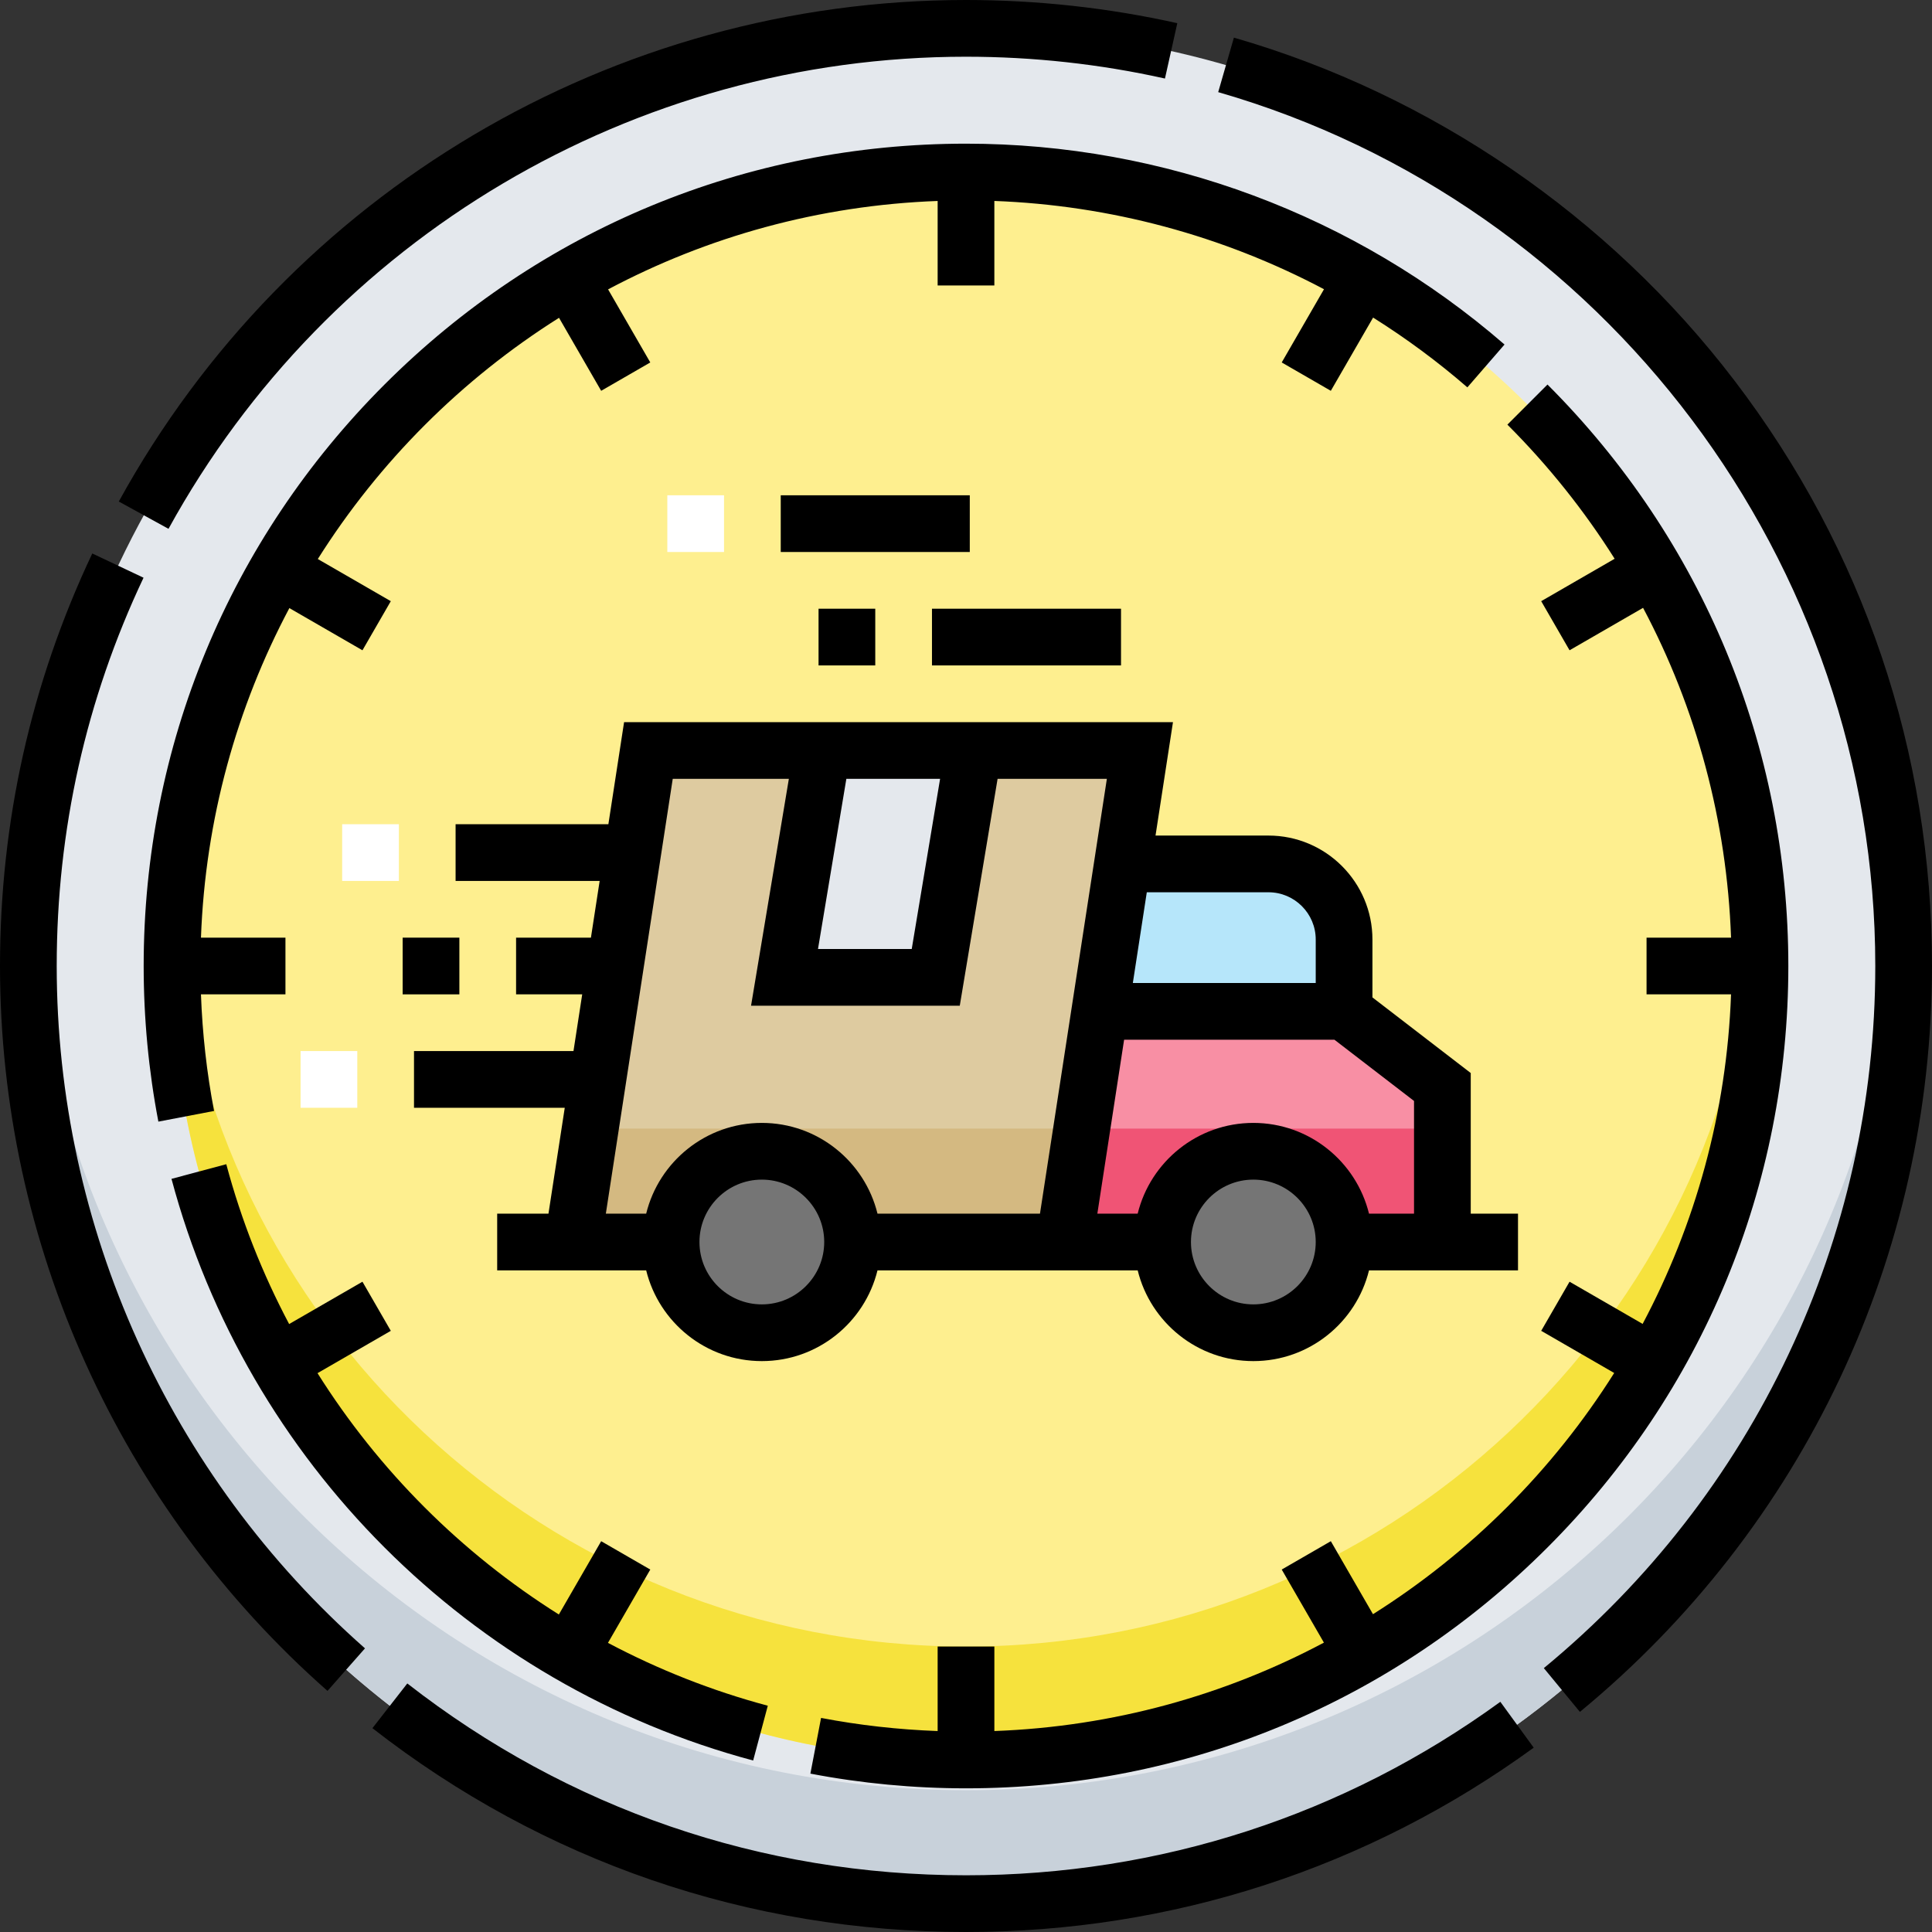 <svg id="Capa_1" enable-background="new 0 0 511 511" height="512" viewBox="0 0 511 511" width="512" xmlns="http://www.w3.org/2000/svg"><rect x="0" y="0" width="511" height="511" fill="#333333" stroke="none"/><g><g id="Filled_1_"><circle cx="255.5" cy="255.5" fill="#e4e8ed" r="248"/><path d="m255.5 473.5c-131.928 0-239.778-103.02-247.535-233-.296 4.964-.465 9.962-.465 15 0 136.967 111.033 248 248 248s248-111.033 248-248c0-5.038-.168-10.036-.465-15-7.757 129.98-115.607 233-247.535 233z" fill="#c8d1da"/><circle cx="255.5" cy="255.5" fill="#feef8f" r="210"/><path d="m255.5 435.5c-110.935 0-201.768-86.022-209.461-195-.35 4.956-.539 9.956-.539 15 0 115.98 94.02 210 210 210s210-94.02 210-210c0-5.044-.189-10.044-.539-15-7.693 108.978-98.526 195-209.461 195z" fill="#f6e23d"/><path d="m355.5 248.5c0-11.046-8.954-20-20-20h-40l-5.46 39h65.46z" fill="#b6e6fa"/><path d="m355.5 267.5h-65.46l-8.54 61h100v-41z" fill="#f88fa4"/><path d="m281.5 328.5h100v-30h-95.8z" fill="#f05475"/><path d="m281.5 328.5h-130l20-130h130z" fill="#decba0"/><path d="m156.115 298.5-4.615 30h130l4.615-30z" fill="#d4b981"/><path d="m247.5 258.5h-40l10-60h40z" fill="#e4e8ed"/><g fill="#757575"><circle cx="201.5" cy="328.5" r="24"/><circle cx="331.5" cy="328.5" r="24"/></g></g><g fill="#fff"><path d="m79.5 278h15v15h-15z"/><path d="m90.5 218h15v15h-15z"/><path d="m176.5 131h15v15h-15z"/></g><g id="Outline_1_"><path d="m106.5 248h15v15h-15z"/><path d="m389 283.807-26-20v-15.307c0-15.164-12.336-27.5-27.5-27.5h-29.873l4.615-30h-145.177l-4.154 27h-40.411v15h38.104l-2.308 15h-19.796v15h17.489l-2.308 15h-42.181v15h39.873l-4.308 28h-13.565v15h39.409c3.374 13.759 15.806 24 30.591 24s27.216-10.241 30.591-24h68.819c3.374 13.759 15.806 24 30.591 24s27.216-10.241 30.591-24h39.408v-15h-12.5zm-85.681-47.807h32.181c6.893 0 12.5 5.607 12.5 12.5v11.5h-48.373zm-79.465-30h24.793l-7.5 45h-24.793zm-22.354 139c-9.098 0-16.5-7.402-16.5-16.5s7.402-16.5 16.5-16.5 16.5 7.402 16.5 16.5-7.402 16.5-16.5 16.5zm30.591-24c-3.374-13.759-15.806-24-30.591-24s-27.216 10.241-30.591 24h-10.667l17.693-115h30.712l-10 60h55.207l10-60h28.904l-17.692 115zm99.409 24c-9.098 0-16.5-7.402-16.5-16.5s7.402-16.5 16.5-16.5 16.5 7.402 16.5 16.5-7.402 16.5-16.5 16.5zm42.5-24h-11.909c-3.374-13.759-15.806-24-30.591-24s-27.216 10.241-30.591 24h-10.667l7.077-46h55.63l21.051 16.193z"/><path d="m206.5 131h50v15h-50z"/><path d="m216.5 161h15v15h-15z"/><path d="m246.5 161h50v15h-50z"/><path d="m255.5 15c17.754 0 35.458 1.942 52.623 5.772l3.267-14.64c-18.235-4.069-37.039-6.132-55.89-6.132-93.266 0-179.128 50.828-224.079 132.648l13.146 7.223c42.316-77.023 123.141-124.871 210.933-124.871z"/><path d="m458.666 100.547c-33.14-43.387-80.127-75.56-132.308-90.592l-4.152 14.414c102.327 29.478 173.794 124.522 173.794 231.131 0 72.111-31.954 139.798-87.668 185.705l9.539 11.576c59.185-48.766 93.129-120.673 93.129-197.281 0-56.548-18.097-110.13-52.334-154.953z"/><path d="m15 255.5c0-35.926 7.727-70.479 22.965-102.697l-13.56-6.413c-16.194 34.239-24.405 70.949-24.405 109.11 0 73.325 31.571 143.208 86.618 191.731l9.919-11.253c-51.818-45.676-81.537-111.458-81.537-180.478z"/><path d="m255.5 496c-54.11 0-105.209-17.546-147.773-50.74l-9.225 11.828c45.225 35.269 99.514 53.912 156.998 53.912 54.387 0 106.31-16.86 150.155-48.756l-8.824-12.13c-41.265 30.019-90.136 45.886-141.331 45.886z"/><path d="m101.704 101.704c-41.08 41.081-63.704 95.7-63.704 153.796 0 13.835 1.309 27.684 3.89 41.16l14.732-2.822c-1.938-10.114-3.091-20.456-3.471-30.837h22.349v-15h-22.347c1.149-31.389 9.473-60.974 23.383-87.165l19.329 11.16 7.5-12.99-19.308-11.148c16.217-25.737 38.063-47.583 63.8-63.8l11.148 19.308 12.99-7.5-11.16-19.329c26.19-13.91 55.775-22.234 87.164-23.383v22.346h15v-22.35c30.621 1.133 60.408 9.183 87.188 23.346l-11.183 19.369 12.99 7.5 11.183-19.369c8.725 5.479 17.066 11.639 24.931 18.46l9.828-11.332c-39.499-34.257-90.085-53.124-142.436-53.124-58.096 0-112.715 22.624-153.796 63.704z"/><path d="m248 435.5v22.349c-10.382-.38-20.724-1.534-30.836-3.471l-2.822 14.732c13.474 2.581 27.322 3.89 41.159 3.89 58.096 0 112.715-22.624 153.796-63.704 41.079-41.081 63.703-95.7 63.703-153.796 0-58.095-22.623-112.712-63.701-153.793l-10.606 10.606c10.877 10.877 20.359 22.776 28.366 35.477l-19.424 11.215 7.5 12.99 19.444-11.226c14.158 26.683 22.154 56.351 23.271 87.231h-22.35v15h22.347c-1.149 31.389-9.473 60.974-23.383 87.165l-19.329-11.16-7.5 12.99 19.308 11.148c-16.217 25.737-38.063 47.583-63.8 63.8l-11.148-19.308-12.99 7.5 11.16 19.329c-26.19 13.91-55.775 22.234-87.164 23.383v-22.347z"/><path d="m95.865 339.005-19.389 11.195c-7.041-13.286-12.662-27.44-16.627-42.275l-14.491 3.873c20.012 74.882 78.962 133.832 153.845 153.844l3.873-14.491c-14.835-3.965-28.99-9.585-42.276-16.626l11.195-19.389-12.99-7.5-11.193 19.386c-25.768-16.211-47.623-38.065-63.833-63.833l19.386-11.193z"/></g></g></svg>